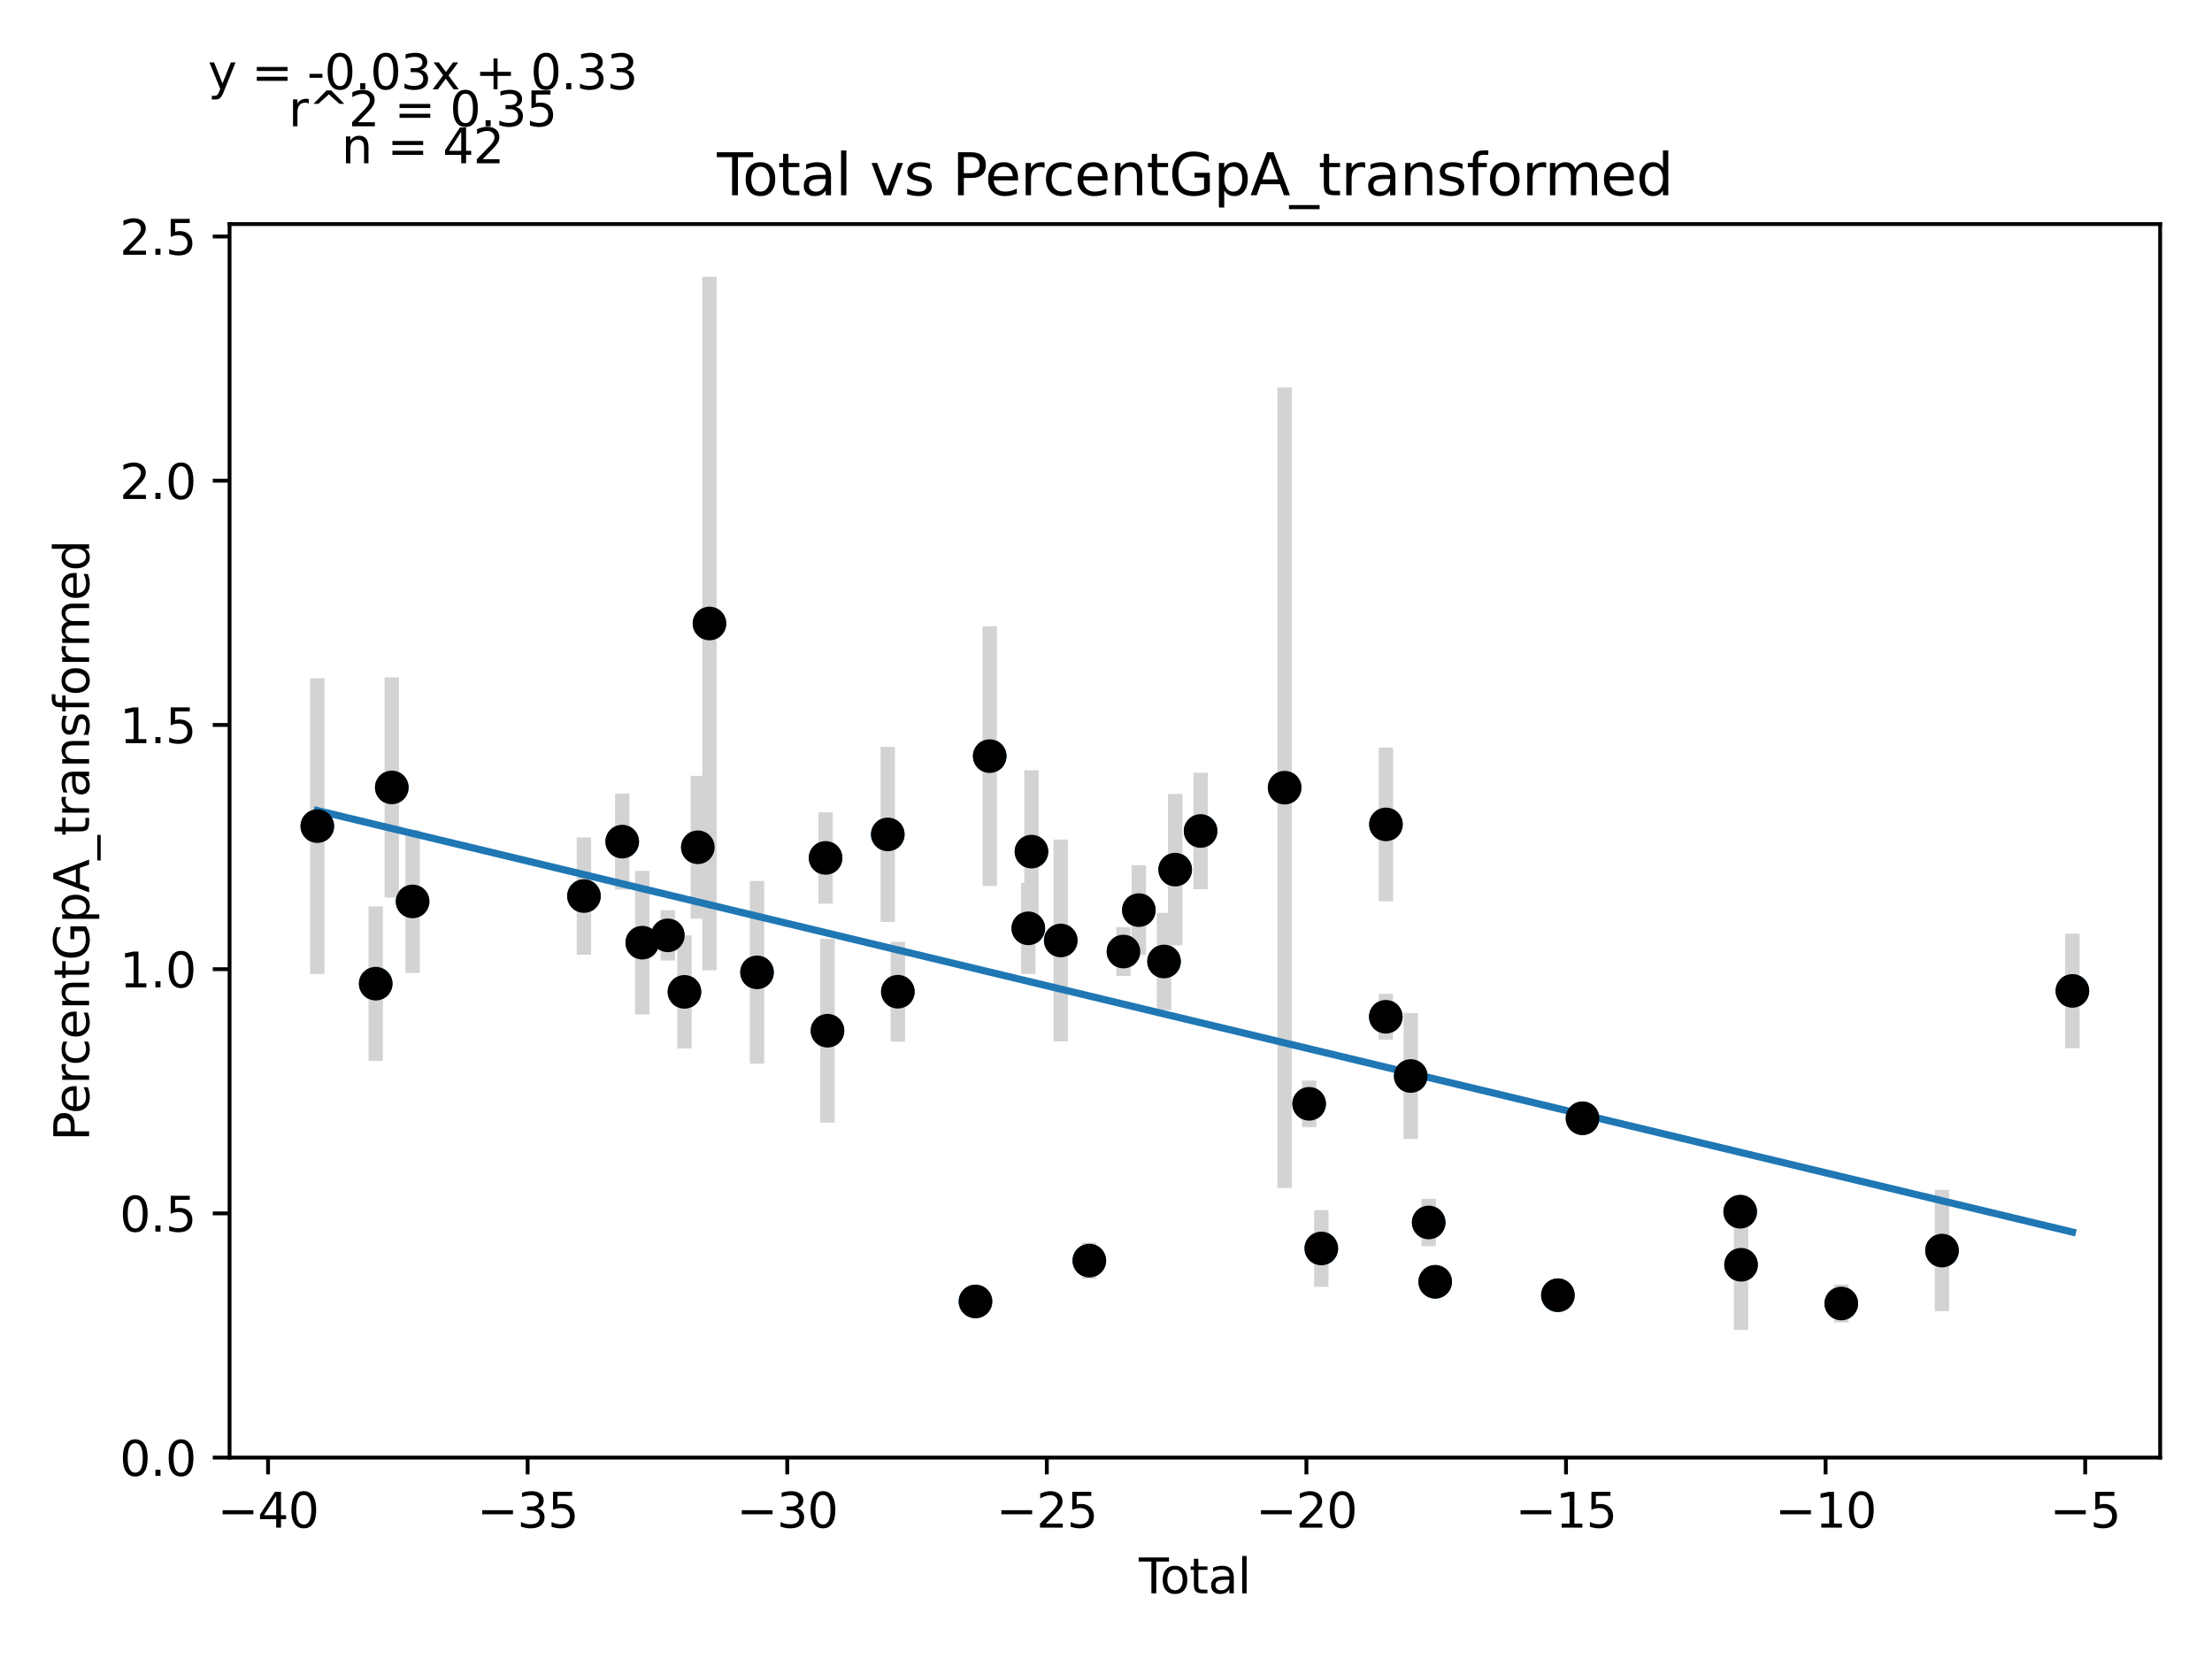 <?xml version="1.0" encoding="utf-8" standalone="no"?>
<!DOCTYPE svg PUBLIC "-//W3C//DTD SVG 1.1//EN"
  "http://www.w3.org/Graphics/SVG/1.1/DTD/svg11.dtd">
<svg xmlns:xlink="http://www.w3.org/1999/xlink" width="460.8pt" height="345.6pt" viewBox="0 0 460.8 345.6" xmlns="http://www.w3.org/2000/svg" version="1.1">
 <defs>
  <style type="text/css">*{stroke-linejoin: round; stroke-linecap: butt}</style>
 </defs>
 <g id="figure_1">
  <g id="patch_1">
   <path d="M 0 345.6 
L 460.8 345.6 
L 460.8 0 
L 0 0 
z
" style="fill: #ffffff"/>
  </g>
  <g id="axes_1">
   <g id="patch_2">
    <path d="M 47.821 303.64 
L 450 303.64 
L 450 46.676 
L 47.821 46.676 
z
" style="fill: #ffffff"/>
   </g>
   <g id="PathCollection_1">
    <defs>
     <path id="mce1e5691ed" d="M 0 3 
C 0.796 3 1.559 2.684 2.121 2.121 
C 2.684 1.559 3 0.796 3 0 
C 3 -0.796 2.684 -1.559 2.121 -2.121 
C 1.559 -2.684 0.796 -3 0 -3 
C -0.796 -3 -1.559 -2.684 -2.121 -2.121 
C -2.684 -1.559 -3 -0.796 -3 0 
C -3 0.796 -2.684 1.559 -2.121 2.121 
C -1.559 2.684 -0.796 3 0 3 
z
" style="stroke: #1f77b4"/>
    </defs>
    <g clip-path="url(#p517d445d2a)">
     <use xlink:href="#mce1e5691ed" x="66.102" y="172.097" style="fill: #1f77b4; stroke: #1f77b4"/>
     <use xlink:href="#mce1e5691ed" x="78.267" y="204.915" style="fill: #1f77b4; stroke: #1f77b4"/>
     <use xlink:href="#mce1e5691ed" x="81.615" y="164.036" style="fill: #1f77b4; stroke: #1f77b4"/>
     <use xlink:href="#mce1e5691ed" x="85.951" y="187.782" style="fill: #1f77b4; stroke: #1f77b4"/>
     <use xlink:href="#mce1e5691ed" x="121.646" y="186.662" style="fill: #1f77b4; stroke: #1f77b4"/>
     <use xlink:href="#mce1e5691ed" x="129.619" y="175.323" style="fill: #1f77b4; stroke: #1f77b4"/>
     <use xlink:href="#mce1e5691ed" x="133.796" y="196.373" style="fill: #1f77b4; stroke: #1f77b4"/>
     <use xlink:href="#mce1e5691ed" x="139.12" y="194.854" style="fill: #1f77b4; stroke: #1f77b4"/>
     <use xlink:href="#mce1e5691ed" x="142.584" y="206.623" style="fill: #1f77b4; stroke: #1f77b4"/>
     <use xlink:href="#mce1e5691ed" x="145.37" y="176.504" style="fill: #1f77b4; stroke: #1f77b4"/>
     <use xlink:href="#mce1e5691ed" x="147.794" y="129.888" style="fill: #1f77b4; stroke: #1f77b4"/>
     <use xlink:href="#mce1e5691ed" x="157.701" y="202.56" style="fill: #1f77b4; stroke: #1f77b4"/>
     <use xlink:href="#mce1e5691ed" x="171.987" y="178.722" style="fill: #1f77b4; stroke: #1f77b4"/>
     <use xlink:href="#mce1e5691ed" x="172.383" y="214.717" style="fill: #1f77b4; stroke: #1f77b4"/>
     <use xlink:href="#mce1e5691ed" x="184.941" y="173.821" style="fill: #1f77b4; stroke: #1f77b4"/>
     <use xlink:href="#mce1e5691ed" x="187.036" y="206.592" style="fill: #1f77b4; stroke: #1f77b4"/>
     <use xlink:href="#mce1e5691ed" x="203.21" y="271.117" style="fill: #1f77b4; stroke: #1f77b4"/>
     <use xlink:href="#mce1e5691ed" x="206.175" y="157.519" style="fill: #1f77b4; stroke: #1f77b4"/>
     <use xlink:href="#mce1e5691ed" x="214.215" y="193.387" style="fill: #1f77b4; stroke: #1f77b4"/>
     <use xlink:href="#mce1e5691ed" x="214.871" y="177.405" style="fill: #1f77b4; stroke: #1f77b4"/>
     <use xlink:href="#mce1e5691ed" x="220.972" y="195.916" style="fill: #1f77b4; stroke: #1f77b4"/>
     <use xlink:href="#mce1e5691ed" x="226.926" y="262.611" style="fill: #1f77b4; stroke: #1f77b4"/>
     <use xlink:href="#mce1e5691ed" x="234.037" y="198.224" style="fill: #1f77b4; stroke: #1f77b4"/>
     <use xlink:href="#mce1e5691ed" x="237.243" y="189.593" style="fill: #1f77b4; stroke: #1f77b4"/>
     <use xlink:href="#mce1e5691ed" x="242.489" y="200.292" style="fill: #1f77b4; stroke: #1f77b4"/>
     <use xlink:href="#mce1e5691ed" x="244.813" y="181.159" style="fill: #1f77b4; stroke: #1f77b4"/>
     <use xlink:href="#mce1e5691ed" x="250.106" y="173.109" style="fill: #1f77b4; stroke: #1f77b4"/>
     <use xlink:href="#mce1e5691ed" x="267.612" y="164.09" style="fill: #1f77b4; stroke: #1f77b4"/>
     <use xlink:href="#mce1e5691ed" x="272.718" y="229.945" style="fill: #1f77b4; stroke: #1f77b4"/>
     <use xlink:href="#mce1e5691ed" x="275.251" y="260.08" style="fill: #1f77b4; stroke: #1f77b4"/>
     <use xlink:href="#mce1e5691ed" x="288.688" y="211.812" style="fill: #1f77b4; stroke: #1f77b4"/>
     <use xlink:href="#mce1e5691ed" x="288.719" y="171.739" style="fill: #1f77b4; stroke: #1f77b4"/>
     <use xlink:href="#mce1e5691ed" x="293.881" y="224.154" style="fill: #1f77b4; stroke: #1f77b4"/>
     <use xlink:href="#mce1e5691ed" x="297.623" y="254.663" style="fill: #1f77b4; stroke: #1f77b4"/>
     <use xlink:href="#mce1e5691ed" x="298.979" y="267.025" style="fill: #1f77b4; stroke: #1f77b4"/>
     <use xlink:href="#mce1e5691ed" x="324.535" y="269.819" style="fill: #1f77b4; stroke: #1f77b4"/>
     <use xlink:href="#mce1e5691ed" x="329.665" y="232.956" style="fill: #1f77b4; stroke: #1f77b4"/>
     <use xlink:href="#mce1e5691ed" x="362.517" y="252.423" style="fill: #1f77b4; stroke: #1f77b4"/>
     <use xlink:href="#mce1e5691ed" x="362.693" y="263.474" style="fill: #1f77b4; stroke: #1f77b4"/>
     <use xlink:href="#mce1e5691ed" x="383.573" y="271.545" style="fill: #1f77b4; stroke: #1f77b4"/>
     <use xlink:href="#mce1e5691ed" x="404.555" y="260.517" style="fill: #1f77b4; stroke: #1f77b4"/>
     <use xlink:href="#mce1e5691ed" x="431.719" y="206.421" style="fill: #1f77b4; stroke: #1f77b4"/>
    </g>
   </g>
   <g id="matplotlib.axis_1">
    <g id="xtick_1">
     <g id="line2d_1">
      <defs>
       <path id="m1a68a48fb8" d="M 0 0 
L 0 3.5 
" style="stroke: #000000; stroke-width: 0.8"/>
      </defs>
      <g>
       <use xlink:href="#m1a68a48fb8" x="55.839" y="303.64" style="stroke: #000000; stroke-width: 0.8"/>
      </g>
     </g>
     <g id="text_1">
      <!-- −40 -->
      <g transform="translate(45.287 318.238)scale(0.1 -0.1)">
       <defs>
        <path id="DejaVuSans-2212" d="M 678 2272 
L 4684 2272 
L 4684 1741 
L 678 1741 
L 678 2272 
z
" transform="scale(0.016)"/>
        <path id="DejaVuSans-34" d="M 2419 4116 
L 825 1625 
L 2419 1625 
L 2419 4116 
z
M 2253 4666 
L 3047 4666 
L 3047 1625 
L 3713 1625 
L 3713 1100 
L 3047 1100 
L 3047 0 
L 2419 0 
L 2419 1100 
L 313 1100 
L 313 1709 
L 2253 4666 
z
" transform="scale(0.016)"/>
        <path id="DejaVuSans-30" d="M 2034 4250 
Q 1547 4250 1301 3770 
Q 1056 3291 1056 2328 
Q 1056 1369 1301 889 
Q 1547 409 2034 409 
Q 2525 409 2770 889 
Q 3016 1369 3016 2328 
Q 3016 3291 2770 3770 
Q 2525 4250 2034 4250 
z
M 2034 4750 
Q 2819 4750 3233 4129 
Q 3647 3509 3647 2328 
Q 3647 1150 3233 529 
Q 2819 -91 2034 -91 
Q 1250 -91 836 529 
Q 422 1150 422 2328 
Q 422 3509 836 4129 
Q 1250 4750 2034 4750 
z
" transform="scale(0.016)"/>
       </defs>
       <use xlink:href="#DejaVuSans-2212"/>
       <use xlink:href="#DejaVuSans-34" x="83.789"/>
       <use xlink:href="#DejaVuSans-30" x="147.412"/>
      </g>
     </g>
    </g>
    <g id="xtick_2">
     <g id="line2d_2">
      <g>
       <use xlink:href="#m1a68a48fb8" x="109.917" y="303.64" style="stroke: #000000; stroke-width: 0.8"/>
      </g>
     </g>
     <g id="text_2">
      <!-- −35 -->
      <g transform="translate(99.365 318.238)scale(0.1 -0.1)">
       <defs>
        <path id="DejaVuSans-33" d="M 2597 2516 
Q 3050 2419 3304 2112 
Q 3559 1806 3559 1356 
Q 3559 666 3084 287 
Q 2609 -91 1734 -91 
Q 1441 -91 1130 -33 
Q 819 25 488 141 
L 488 750 
Q 750 597 1062 519 
Q 1375 441 1716 441 
Q 2309 441 2620 675 
Q 2931 909 2931 1356 
Q 2931 1769 2642 2001 
Q 2353 2234 1838 2234 
L 1294 2234 
L 1294 2753 
L 1863 2753 
Q 2328 2753 2575 2939 
Q 2822 3125 2822 3475 
Q 2822 3834 2567 4026 
Q 2313 4219 1838 4219 
Q 1578 4219 1281 4162 
Q 984 4106 628 3988 
L 628 4550 
Q 988 4650 1302 4700 
Q 1616 4750 1894 4750 
Q 2613 4750 3031 4423 
Q 3450 4097 3450 3541 
Q 3450 3153 3228 2886 
Q 3006 2619 2597 2516 
z
" transform="scale(0.016)"/>
        <path id="DejaVuSans-35" d="M 691 4666 
L 3169 4666 
L 3169 4134 
L 1269 4134 
L 1269 2991 
Q 1406 3038 1543 3061 
Q 1681 3084 1819 3084 
Q 2600 3084 3056 2656 
Q 3513 2228 3513 1497 
Q 3513 744 3044 326 
Q 2575 -91 1722 -91 
Q 1428 -91 1123 -41 
Q 819 9 494 109 
L 494 744 
Q 775 591 1075 516 
Q 1375 441 1709 441 
Q 2250 441 2565 725 
Q 2881 1009 2881 1497 
Q 2881 1984 2565 2268 
Q 2250 2553 1709 2553 
Q 1456 2553 1204 2497 
Q 953 2441 691 2322 
L 691 4666 
z
" transform="scale(0.016)"/>
       </defs>
       <use xlink:href="#DejaVuSans-2212"/>
       <use xlink:href="#DejaVuSans-33" x="83.789"/>
       <use xlink:href="#DejaVuSans-35" x="147.412"/>
      </g>
     </g>
    </g>
    <g id="xtick_3">
     <g id="line2d_3">
      <g>
       <use xlink:href="#m1a68a48fb8" x="163.995" y="303.64" style="stroke: #000000; stroke-width: 0.8"/>
      </g>
     </g>
     <g id="text_3">
      <!-- −30 -->
      <g transform="translate(153.442 318.238)scale(0.1 -0.1)">
       <use xlink:href="#DejaVuSans-2212"/>
       <use xlink:href="#DejaVuSans-33" x="83.789"/>
       <use xlink:href="#DejaVuSans-30" x="147.412"/>
      </g>
     </g>
    </g>
    <g id="xtick_4">
     <g id="line2d_4">
      <g>
       <use xlink:href="#m1a68a48fb8" x="218.073" y="303.64" style="stroke: #000000; stroke-width: 0.8"/>
      </g>
     </g>
     <g id="text_4">
      <!-- −25 -->
      <g transform="translate(207.52 318.238)scale(0.1 -0.1)">
       <defs>
        <path id="DejaVuSans-32" d="M 1228 531 
L 3431 531 
L 3431 0 
L 469 0 
L 469 531 
Q 828 903 1448 1529 
Q 2069 2156 2228 2338 
Q 2531 2678 2651 2914 
Q 2772 3150 2772 3378 
Q 2772 3750 2511 3984 
Q 2250 4219 1831 4219 
Q 1534 4219 1204 4116 
Q 875 4013 500 3803 
L 500 4441 
Q 881 4594 1212 4672 
Q 1544 4750 1819 4750 
Q 2544 4750 2975 4387 
Q 3406 4025 3406 3419 
Q 3406 3131 3298 2873 
Q 3191 2616 2906 2266 
Q 2828 2175 2409 1742 
Q 1991 1309 1228 531 
z
" transform="scale(0.016)"/>
       </defs>
       <use xlink:href="#DejaVuSans-2212"/>
       <use xlink:href="#DejaVuSans-32" x="83.789"/>
       <use xlink:href="#DejaVuSans-35" x="147.412"/>
      </g>
     </g>
    </g>
    <g id="xtick_5">
     <g id="line2d_5">
      <g>
       <use xlink:href="#m1a68a48fb8" x="272.15" y="303.64" style="stroke: #000000; stroke-width: 0.8"/>
      </g>
     </g>
     <g id="text_5">
      <!-- −20 -->
      <g transform="translate(261.598 318.238)scale(0.1 -0.1)">
       <use xlink:href="#DejaVuSans-2212"/>
       <use xlink:href="#DejaVuSans-32" x="83.789"/>
       <use xlink:href="#DejaVuSans-30" x="147.412"/>
      </g>
     </g>
    </g>
    <g id="xtick_6">
     <g id="line2d_6">
      <g>
       <use xlink:href="#m1a68a48fb8" x="326.228" y="303.64" style="stroke: #000000; stroke-width: 0.8"/>
      </g>
     </g>
     <g id="text_6">
      <!-- −15 -->
      <g transform="translate(315.676 318.238)scale(0.1 -0.1)">
       <defs>
        <path id="DejaVuSans-31" d="M 794 531 
L 1825 531 
L 1825 4091 
L 703 3866 
L 703 4441 
L 1819 4666 
L 2450 4666 
L 2450 531 
L 3481 531 
L 3481 0 
L 794 0 
L 794 531 
z
" transform="scale(0.016)"/>
       </defs>
       <use xlink:href="#DejaVuSans-2212"/>
       <use xlink:href="#DejaVuSans-31" x="83.789"/>
       <use xlink:href="#DejaVuSans-35" x="147.412"/>
      </g>
     </g>
    </g>
    <g id="xtick_7">
     <g id="line2d_7">
      <g>
       <use xlink:href="#m1a68a48fb8" x="380.306" y="303.64" style="stroke: #000000; stroke-width: 0.8"/>
      </g>
     </g>
     <g id="text_7">
      <!-- −10 -->
      <g transform="translate(369.753 318.238)scale(0.1 -0.1)">
       <use xlink:href="#DejaVuSans-2212"/>
       <use xlink:href="#DejaVuSans-31" x="83.789"/>
       <use xlink:href="#DejaVuSans-30" x="147.412"/>
      </g>
     </g>
    </g>
    <g id="xtick_8">
     <g id="line2d_8">
      <g>
       <use xlink:href="#m1a68a48fb8" x="434.384" y="303.64" style="stroke: #000000; stroke-width: 0.8"/>
      </g>
     </g>
     <g id="text_8">
      <!-- −5 -->
      <g transform="translate(427.012 318.238)scale(0.1 -0.1)">
       <use xlink:href="#DejaVuSans-2212"/>
       <use xlink:href="#DejaVuSans-35" x="83.789"/>
      </g>
     </g>
    </g>
    <g id="text_9">
     <!-- Total -->
     <g transform="translate(237.234 331.917)scale(0.1 -0.1)">
      <defs>
       <path id="DejaVuSans-54" d="M -19 4666 
L 3928 4666 
L 3928 4134 
L 2272 4134 
L 2272 0 
L 1638 0 
L 1638 4134 
L -19 4134 
L -19 4666 
z
" transform="scale(0.016)"/>
       <path id="DejaVuSans-6f" d="M 1959 3097 
Q 1497 3097 1228 2736 
Q 959 2375 959 1747 
Q 959 1119 1226 758 
Q 1494 397 1959 397 
Q 2419 397 2687 759 
Q 2956 1122 2956 1747 
Q 2956 2369 2687 2733 
Q 2419 3097 1959 3097 
z
M 1959 3584 
Q 2709 3584 3137 3096 
Q 3566 2609 3566 1747 
Q 3566 888 3137 398 
Q 2709 -91 1959 -91 
Q 1206 -91 779 398 
Q 353 888 353 1747 
Q 353 2609 779 3096 
Q 1206 3584 1959 3584 
z
" transform="scale(0.016)"/>
       <path id="DejaVuSans-74" d="M 1172 4494 
L 1172 3500 
L 2356 3500 
L 2356 3053 
L 1172 3053 
L 1172 1153 
Q 1172 725 1289 603 
Q 1406 481 1766 481 
L 2356 481 
L 2356 0 
L 1766 0 
Q 1100 0 847 248 
Q 594 497 594 1153 
L 594 3053 
L 172 3053 
L 172 3500 
L 594 3500 
L 594 4494 
L 1172 4494 
z
" transform="scale(0.016)"/>
       <path id="DejaVuSans-61" d="M 2194 1759 
Q 1497 1759 1228 1600 
Q 959 1441 959 1056 
Q 959 750 1161 570 
Q 1363 391 1709 391 
Q 2188 391 2477 730 
Q 2766 1069 2766 1631 
L 2766 1759 
L 2194 1759 
z
M 3341 1997 
L 3341 0 
L 2766 0 
L 2766 531 
Q 2569 213 2275 61 
Q 1981 -91 1556 -91 
Q 1019 -91 701 211 
Q 384 513 384 1019 
Q 384 1609 779 1909 
Q 1175 2209 1959 2209 
L 2766 2209 
L 2766 2266 
Q 2766 2663 2505 2880 
Q 2244 3097 1772 3097 
Q 1472 3097 1187 3025 
Q 903 2953 641 2809 
L 641 3341 
Q 956 3463 1253 3523 
Q 1550 3584 1831 3584 
Q 2591 3584 2966 3190 
Q 3341 2797 3341 1997 
z
" transform="scale(0.016)"/>
       <path id="DejaVuSans-6c" d="M 603 4863 
L 1178 4863 
L 1178 0 
L 603 0 
L 603 4863 
z
" transform="scale(0.016)"/>
      </defs>
      <use xlink:href="#DejaVuSans-54"/>
      <use xlink:href="#DejaVuSans-6f" x="44.084"/>
      <use xlink:href="#DejaVuSans-74" x="105.266"/>
      <use xlink:href="#DejaVuSans-61" x="144.475"/>
      <use xlink:href="#DejaVuSans-6c" x="205.754"/>
     </g>
    </g>
   </g>
   <g id="matplotlib.axis_2">
    <g id="ytick_1">
     <g id="line2d_9">
      <defs>
       <path id="m5e177c50d5" d="M 0 0 
L -3.5 0 
" style="stroke: #000000; stroke-width: 0.8"/>
      </defs>
      <g>
       <use xlink:href="#m5e177c50d5" x="47.821" y="303.64" style="stroke: #000000; stroke-width: 0.8"/>
      </g>
     </g>
     <g id="text_10">
      <!-- 0.0 -->
      <g transform="translate(24.918 307.439)scale(0.1 -0.1)">
       <defs>
        <path id="DejaVuSans-2e" d="M 684 794 
L 1344 794 
L 1344 0 
L 684 0 
L 684 794 
z
" transform="scale(0.016)"/>
       </defs>
       <use xlink:href="#DejaVuSans-30"/>
       <use xlink:href="#DejaVuSans-2e" x="63.623"/>
       <use xlink:href="#DejaVuSans-30" x="95.41"/>
      </g>
     </g>
    </g>
    <g id="ytick_2">
     <g id="line2d_10">
      <g>
       <use xlink:href="#m5e177c50d5" x="47.821" y="252.766" style="stroke: #000000; stroke-width: 0.8"/>
      </g>
     </g>
     <g id="text_11">
      <!-- 0.5 -->
      <g transform="translate(24.918 256.566)scale(0.1 -0.1)">
       <use xlink:href="#DejaVuSans-30"/>
       <use xlink:href="#DejaVuSans-2e" x="63.623"/>
       <use xlink:href="#DejaVuSans-35" x="95.41"/>
      </g>
     </g>
    </g>
    <g id="ytick_3">
     <g id="line2d_11">
      <g>
       <use xlink:href="#m5e177c50d5" x="47.821" y="201.893" style="stroke: #000000; stroke-width: 0.8"/>
      </g>
     </g>
     <g id="text_12">
      <!-- 1.0 -->
      <g transform="translate(24.918 205.692)scale(0.1 -0.1)">
       <use xlink:href="#DejaVuSans-31"/>
       <use xlink:href="#DejaVuSans-2e" x="63.623"/>
       <use xlink:href="#DejaVuSans-30" x="95.41"/>
      </g>
     </g>
    </g>
    <g id="ytick_4">
     <g id="line2d_12">
      <g>
       <use xlink:href="#m5e177c50d5" x="47.821" y="151.019" style="stroke: #000000; stroke-width: 0.8"/>
      </g>
     </g>
     <g id="text_13">
      <!-- 1.5 -->
      <g transform="translate(24.918 154.818)scale(0.1 -0.1)">
       <use xlink:href="#DejaVuSans-31"/>
       <use xlink:href="#DejaVuSans-2e" x="63.623"/>
       <use xlink:href="#DejaVuSans-35" x="95.41"/>
      </g>
     </g>
    </g>
    <g id="ytick_5">
     <g id="line2d_13">
      <g>
       <use xlink:href="#m5e177c50d5" x="47.821" y="100.145" style="stroke: #000000; stroke-width: 0.8"/>
      </g>
     </g>
     <g id="text_14">
      <!-- 2.0 -->
      <g transform="translate(24.918 103.944)scale(0.1 -0.1)">
       <use xlink:href="#DejaVuSans-32"/>
       <use xlink:href="#DejaVuSans-2e" x="63.623"/>
       <use xlink:href="#DejaVuSans-30" x="95.41"/>
      </g>
     </g>
    </g>
    <g id="ytick_6">
     <g id="line2d_14">
      <g>
       <use xlink:href="#m5e177c50d5" x="47.821" y="49.272" style="stroke: #000000; stroke-width: 0.8"/>
      </g>
     </g>
     <g id="text_15">
      <!-- 2.5 -->
      <g transform="translate(24.918 53.071)scale(0.1 -0.1)">
       <use xlink:href="#DejaVuSans-32"/>
       <use xlink:href="#DejaVuSans-2e" x="63.623"/>
       <use xlink:href="#DejaVuSans-35" x="95.41"/>
      </g>
     </g>
    </g>
    <g id="text_16">
     <!-- PercentGpA_transformed -->
     <g transform="translate(18.56 237.696)rotate(-90)scale(0.1 -0.1)">
      <defs>
       <path id="DejaVuSans-50" d="M 1259 4147 
L 1259 2394 
L 2053 2394 
Q 2494 2394 2734 2622 
Q 2975 2850 2975 3272 
Q 2975 3691 2734 3919 
Q 2494 4147 2053 4147 
L 1259 4147 
z
M 628 4666 
L 2053 4666 
Q 2838 4666 3239 4311 
Q 3641 3956 3641 3272 
Q 3641 2581 3239 2228 
Q 2838 1875 2053 1875 
L 1259 1875 
L 1259 0 
L 628 0 
L 628 4666 
z
" transform="scale(0.016)"/>
       <path id="DejaVuSans-65" d="M 3597 1894 
L 3597 1613 
L 953 1613 
Q 991 1019 1311 708 
Q 1631 397 2203 397 
Q 2534 397 2845 478 
Q 3156 559 3463 722 
L 3463 178 
Q 3153 47 2828 -22 
Q 2503 -91 2169 -91 
Q 1331 -91 842 396 
Q 353 884 353 1716 
Q 353 2575 817 3079 
Q 1281 3584 2069 3584 
Q 2775 3584 3186 3129 
Q 3597 2675 3597 1894 
z
M 3022 2063 
Q 3016 2534 2758 2815 
Q 2500 3097 2075 3097 
Q 1594 3097 1305 2825 
Q 1016 2553 972 2059 
L 3022 2063 
z
" transform="scale(0.016)"/>
       <path id="DejaVuSans-72" d="M 2631 2963 
Q 2534 3019 2420 3045 
Q 2306 3072 2169 3072 
Q 1681 3072 1420 2755 
Q 1159 2438 1159 1844 
L 1159 0 
L 581 0 
L 581 3500 
L 1159 3500 
L 1159 2956 
Q 1341 3275 1631 3429 
Q 1922 3584 2338 3584 
Q 2397 3584 2469 3576 
Q 2541 3569 2628 3553 
L 2631 2963 
z
" transform="scale(0.016)"/>
       <path id="DejaVuSans-63" d="M 3122 3366 
L 3122 2828 
Q 2878 2963 2633 3030 
Q 2388 3097 2138 3097 
Q 1578 3097 1268 2742 
Q 959 2388 959 1747 
Q 959 1106 1268 751 
Q 1578 397 2138 397 
Q 2388 397 2633 464 
Q 2878 531 3122 666 
L 3122 134 
Q 2881 22 2623 -34 
Q 2366 -91 2075 -91 
Q 1284 -91 818 406 
Q 353 903 353 1747 
Q 353 2603 823 3093 
Q 1294 3584 2113 3584 
Q 2378 3584 2631 3529 
Q 2884 3475 3122 3366 
z
" transform="scale(0.016)"/>
       <path id="DejaVuSans-6e" d="M 3513 2113 
L 3513 0 
L 2938 0 
L 2938 2094 
Q 2938 2591 2744 2837 
Q 2550 3084 2163 3084 
Q 1697 3084 1428 2787 
Q 1159 2491 1159 1978 
L 1159 0 
L 581 0 
L 581 3500 
L 1159 3500 
L 1159 2956 
Q 1366 3272 1645 3428 
Q 1925 3584 2291 3584 
Q 2894 3584 3203 3211 
Q 3513 2838 3513 2113 
z
" transform="scale(0.016)"/>
       <path id="DejaVuSans-47" d="M 3809 666 
L 3809 1919 
L 2778 1919 
L 2778 2438 
L 4434 2438 
L 4434 434 
Q 4069 175 3628 42 
Q 3188 -91 2688 -91 
Q 1594 -91 976 548 
Q 359 1188 359 2328 
Q 359 3472 976 4111 
Q 1594 4750 2688 4750 
Q 3144 4750 3555 4637 
Q 3966 4525 4313 4306 
L 4313 3634 
Q 3963 3931 3569 4081 
Q 3175 4231 2741 4231 
Q 1884 4231 1454 3753 
Q 1025 3275 1025 2328 
Q 1025 1384 1454 906 
Q 1884 428 2741 428 
Q 3075 428 3337 486 
Q 3600 544 3809 666 
z
" transform="scale(0.016)"/>
       <path id="DejaVuSans-70" d="M 1159 525 
L 1159 -1331 
L 581 -1331 
L 581 3500 
L 1159 3500 
L 1159 2969 
Q 1341 3281 1617 3432 
Q 1894 3584 2278 3584 
Q 2916 3584 3314 3078 
Q 3713 2572 3713 1747 
Q 3713 922 3314 415 
Q 2916 -91 2278 -91 
Q 1894 -91 1617 61 
Q 1341 213 1159 525 
z
M 3116 1747 
Q 3116 2381 2855 2742 
Q 2594 3103 2138 3103 
Q 1681 3103 1420 2742 
Q 1159 2381 1159 1747 
Q 1159 1113 1420 752 
Q 1681 391 2138 391 
Q 2594 391 2855 752 
Q 3116 1113 3116 1747 
z
" transform="scale(0.016)"/>
       <path id="DejaVuSans-41" d="M 2188 4044 
L 1331 1722 
L 3047 1722 
L 2188 4044 
z
M 1831 4666 
L 2547 4666 
L 4325 0 
L 3669 0 
L 3244 1197 
L 1141 1197 
L 716 0 
L 50 0 
L 1831 4666 
z
" transform="scale(0.016)"/>
       <path id="DejaVuSans-5f" d="M 3263 -1063 
L 3263 -1509 
L -63 -1509 
L -63 -1063 
L 3263 -1063 
z
" transform="scale(0.016)"/>
       <path id="DejaVuSans-73" d="M 2834 3397 
L 2834 2853 
Q 2591 2978 2328 3040 
Q 2066 3103 1784 3103 
Q 1356 3103 1142 2972 
Q 928 2841 928 2578 
Q 928 2378 1081 2264 
Q 1234 2150 1697 2047 
L 1894 2003 
Q 2506 1872 2764 1633 
Q 3022 1394 3022 966 
Q 3022 478 2636 193 
Q 2250 -91 1575 -91 
Q 1294 -91 989 -36 
Q 684 19 347 128 
L 347 722 
Q 666 556 975 473 
Q 1284 391 1588 391 
Q 1994 391 2212 530 
Q 2431 669 2431 922 
Q 2431 1156 2273 1281 
Q 2116 1406 1581 1522 
L 1381 1569 
Q 847 1681 609 1914 
Q 372 2147 372 2553 
Q 372 3047 722 3315 
Q 1072 3584 1716 3584 
Q 2034 3584 2315 3537 
Q 2597 3491 2834 3397 
z
" transform="scale(0.016)"/>
       <path id="DejaVuSans-66" d="M 2375 4863 
L 2375 4384 
L 1825 4384 
Q 1516 4384 1395 4259 
Q 1275 4134 1275 3809 
L 1275 3500 
L 2222 3500 
L 2222 3053 
L 1275 3053 
L 1275 0 
L 697 0 
L 697 3053 
L 147 3053 
L 147 3500 
L 697 3500 
L 697 3744 
Q 697 4328 969 4595 
Q 1241 4863 1831 4863 
L 2375 4863 
z
" transform="scale(0.016)"/>
       <path id="DejaVuSans-6d" d="M 3328 2828 
Q 3544 3216 3844 3400 
Q 4144 3584 4550 3584 
Q 5097 3584 5394 3201 
Q 5691 2819 5691 2113 
L 5691 0 
L 5113 0 
L 5113 2094 
Q 5113 2597 4934 2840 
Q 4756 3084 4391 3084 
Q 3944 3084 3684 2787 
Q 3425 2491 3425 1978 
L 3425 0 
L 2847 0 
L 2847 2094 
Q 2847 2600 2669 2842 
Q 2491 3084 2119 3084 
Q 1678 3084 1418 2786 
Q 1159 2488 1159 1978 
L 1159 0 
L 581 0 
L 581 3500 
L 1159 3500 
L 1159 2956 
Q 1356 3278 1631 3431 
Q 1906 3584 2284 3584 
Q 2666 3584 2933 3390 
Q 3200 3197 3328 2828 
z
" transform="scale(0.016)"/>
       <path id="DejaVuSans-64" d="M 2906 2969 
L 2906 4863 
L 3481 4863 
L 3481 0 
L 2906 0 
L 2906 525 
Q 2725 213 2448 61 
Q 2172 -91 1784 -91 
Q 1150 -91 751 415 
Q 353 922 353 1747 
Q 353 2572 751 3078 
Q 1150 3584 1784 3584 
Q 2172 3584 2448 3432 
Q 2725 3281 2906 2969 
z
M 947 1747 
Q 947 1113 1208 752 
Q 1469 391 1925 391 
Q 2381 391 2643 752 
Q 2906 1113 2906 1747 
Q 2906 2381 2643 2742 
Q 2381 3103 1925 3103 
Q 1469 3103 1208 2742 
Q 947 2381 947 1747 
z
" transform="scale(0.016)"/>
      </defs>
      <use xlink:href="#DejaVuSans-50"/>
      <use xlink:href="#DejaVuSans-65" x="56.678"/>
      <use xlink:href="#DejaVuSans-72" x="118.201"/>
      <use xlink:href="#DejaVuSans-63" x="157.064"/>
      <use xlink:href="#DejaVuSans-65" x="212.045"/>
      <use xlink:href="#DejaVuSans-6e" x="273.568"/>
      <use xlink:href="#DejaVuSans-74" x="336.947"/>
      <use xlink:href="#DejaVuSans-47" x="376.156"/>
      <use xlink:href="#DejaVuSans-70" x="453.646"/>
      <use xlink:href="#DejaVuSans-41" x="517.123"/>
      <use xlink:href="#DejaVuSans-5f" x="585.531"/>
      <use xlink:href="#DejaVuSans-74" x="635.531"/>
      <use xlink:href="#DejaVuSans-72" x="674.74"/>
      <use xlink:href="#DejaVuSans-61" x="715.854"/>
      <use xlink:href="#DejaVuSans-6e" x="777.133"/>
      <use xlink:href="#DejaVuSans-73" x="840.512"/>
      <use xlink:href="#DejaVuSans-66" x="892.611"/>
      <use xlink:href="#DejaVuSans-6f" x="927.816"/>
      <use xlink:href="#DejaVuSans-72" x="988.998"/>
      <use xlink:href="#DejaVuSans-6d" x="1028.361"/>
      <use xlink:href="#DejaVuSans-65" x="1125.773"/>
      <use xlink:href="#DejaVuSans-64" x="1187.297"/>
     </g>
    </g>
   </g>
   <g id="LineCollection_1">
    <path d="M 66.102 202.895 
L 66.102 141.3 
" clip-path="url(#p517d445d2a)" style="fill: none; stroke: #d3d3d3; stroke-width: 3"/>
    <path d="M 78.267 221.007 
L 78.267 188.823 
" clip-path="url(#p517d445d2a)" style="fill: none; stroke: #d3d3d3; stroke-width: 3"/>
    <path d="M 81.615 186.967 
L 81.615 141.105 
" clip-path="url(#p517d445d2a)" style="fill: none; stroke: #d3d3d3; stroke-width: 3"/>
    <path d="M 85.951 202.676 
L 85.951 172.888 
" clip-path="url(#p517d445d2a)" style="fill: none; stroke: #d3d3d3; stroke-width: 3"/>
    <path d="M 121.646 198.884 
L 121.646 174.441 
" clip-path="url(#p517d445d2a)" style="fill: none; stroke: #d3d3d3; stroke-width: 3"/>
    <path d="M 129.619 185.318 
L 129.619 165.328 
" clip-path="url(#p517d445d2a)" style="fill: none; stroke: #d3d3d3; stroke-width: 3"/>
    <path d="M 133.796 211.329 
L 133.796 181.417 
" clip-path="url(#p517d445d2a)" style="fill: none; stroke: #d3d3d3; stroke-width: 3"/>
    <path d="M 139.12 200.096 
L 139.12 189.611 
" clip-path="url(#p517d445d2a)" style="fill: none; stroke: #d3d3d3; stroke-width: 3"/>
    <path d="M 142.584 218.409 
L 142.584 194.838 
" clip-path="url(#p517d445d2a)" style="fill: none; stroke: #d3d3d3; stroke-width: 3"/>
    <path d="M 145.37 191.385 
L 145.37 161.623 
" clip-path="url(#p517d445d2a)" style="fill: none; stroke: #d3d3d3; stroke-width: 3"/>
    <path d="M 147.794 202.131 
L 147.794 57.645 
" clip-path="url(#p517d445d2a)" style="fill: none; stroke: #d3d3d3; stroke-width: 3"/>
    <path d="M 157.701 221.595 
L 157.701 183.526 
" clip-path="url(#p517d445d2a)" style="fill: none; stroke: #d3d3d3; stroke-width: 3"/>
    <path d="M 171.987 188.251 
L 171.987 169.192 
" clip-path="url(#p517d445d2a)" style="fill: none; stroke: #d3d3d3; stroke-width: 3"/>
    <path d="M 172.383 233.862 
L 172.383 195.573 
" clip-path="url(#p517d445d2a)" style="fill: none; stroke: #d3d3d3; stroke-width: 3"/>
    <path d="M 184.941 192.047 
L 184.941 155.595 
" clip-path="url(#p517d445d2a)" style="fill: none; stroke: #d3d3d3; stroke-width: 3"/>
    <path d="M 187.036 216.99 
L 187.036 196.195 
" clip-path="url(#p517d445d2a)" style="fill: none; stroke: #d3d3d3; stroke-width: 3"/>
    <path d="M 203.21 273.639 
L 203.21 268.595 
" clip-path="url(#p517d445d2a)" style="fill: none; stroke: #d3d3d3; stroke-width: 3"/>
    <path d="M 206.175 184.576 
L 206.175 130.463 
" clip-path="url(#p517d445d2a)" style="fill: none; stroke: #d3d3d3; stroke-width: 3"/>
    <path d="M 214.215 202.885 
L 214.215 183.889 
" clip-path="url(#p517d445d2a)" style="fill: none; stroke: #d3d3d3; stroke-width: 3"/>
    <path d="M 214.871 194.35 
L 214.871 160.461 
" clip-path="url(#p517d445d2a)" style="fill: none; stroke: #d3d3d3; stroke-width: 3"/>
    <path d="M 220.972 216.932 
L 220.972 174.9 
" clip-path="url(#p517d445d2a)" style="fill: none; stroke: #d3d3d3; stroke-width: 3"/>
    <path d="M 226.926 266.363 
L 226.926 258.86 
" clip-path="url(#p517d445d2a)" style="fill: none; stroke: #d3d3d3; stroke-width: 3"/>
    <path d="M 234.037 203.32 
L 234.037 193.128 
" clip-path="url(#p517d445d2a)" style="fill: none; stroke: #d3d3d3; stroke-width: 3"/>
    <path d="M 237.243 198.929 
L 237.243 180.257 
" clip-path="url(#p517d445d2a)" style="fill: none; stroke: #d3d3d3; stroke-width: 3"/>
    <path d="M 242.489 210.429 
L 242.489 190.154 
" clip-path="url(#p517d445d2a)" style="fill: none; stroke: #d3d3d3; stroke-width: 3"/>
    <path d="M 244.813 196.937 
L 244.813 165.381 
" clip-path="url(#p517d445d2a)" style="fill: none; stroke: #d3d3d3; stroke-width: 3"/>
    <path d="M 250.106 185.247 
L 250.106 160.97 
" clip-path="url(#p517d445d2a)" style="fill: none; stroke: #d3d3d3; stroke-width: 3"/>
    <path d="M 267.612 247.486 
L 267.612 80.693 
" clip-path="url(#p517d445d2a)" style="fill: none; stroke: #d3d3d3; stroke-width: 3"/>
    <path d="M 272.718 234.785 
L 272.718 225.105 
" clip-path="url(#p517d445d2a)" style="fill: none; stroke: #d3d3d3; stroke-width: 3"/>
    <path d="M 275.251 268.072 
L 275.251 252.088 
" clip-path="url(#p517d445d2a)" style="fill: none; stroke: #d3d3d3; stroke-width: 3"/>
    <path d="M 288.688 216.599 
L 288.688 207.025 
" clip-path="url(#p517d445d2a)" style="fill: none; stroke: #d3d3d3; stroke-width: 3"/>
    <path d="M 288.719 187.746 
L 288.719 155.733 
" clip-path="url(#p517d445d2a)" style="fill: none; stroke: #d3d3d3; stroke-width: 3"/>
    <path d="M 293.881 237.272 
L 293.881 211.035 
" clip-path="url(#p517d445d2a)" style="fill: none; stroke: #d3d3d3; stroke-width: 3"/>
    <path d="M 297.623 259.614 
L 297.623 249.712 
" clip-path="url(#p517d445d2a)" style="fill: none; stroke: #d3d3d3; stroke-width: 3"/>
    <path d="M 298.979 270.398 
L 298.979 263.652 
" clip-path="url(#p517d445d2a)" style="fill: none; stroke: #d3d3d3; stroke-width: 3"/>
    <path d="M 324.535 270.408 
L 324.535 269.231 
" clip-path="url(#p517d445d2a)" style="fill: none; stroke: #d3d3d3; stroke-width: 3"/>
    <path d="M 329.665 233.923 
L 329.665 231.988 
" clip-path="url(#p517d445d2a)" style="fill: none; stroke: #d3d3d3; stroke-width: 3"/>
    <path d="M 362.517 255.89 
L 362.517 248.956 
" clip-path="url(#p517d445d2a)" style="fill: none; stroke: #d3d3d3; stroke-width: 3"/>
    <path d="M 362.693 277.04 
L 362.693 249.908 
" clip-path="url(#p517d445d2a)" style="fill: none; stroke: #d3d3d3; stroke-width: 3"/>
    <path d="M 383.573 275.489 
L 383.573 267.601 
" clip-path="url(#p517d445d2a)" style="fill: none; stroke: #d3d3d3; stroke-width: 3"/>
    <path d="M 404.555 273.151 
L 404.555 247.884 
" clip-path="url(#p517d445d2a)" style="fill: none; stroke: #d3d3d3; stroke-width: 3"/>
    <path d="M 431.719 218.352 
L 431.719 194.489 
" clip-path="url(#p517d445d2a)" style="fill: none; stroke: #d3d3d3; stroke-width: 3"/>
   </g>
   <g id="line2d_15">
    <path d="M 66.102 168.856 
L 78.267 171.778 
L 81.615 172.582 
L 85.951 173.623 
L 121.646 182.196 
L 129.619 184.111 
L 133.796 185.114 
L 139.12 186.393 
L 142.584 187.225 
L 145.37 187.894 
L 147.794 188.476 
L 157.701 190.855 
L 171.987 194.286 
L 172.383 194.381 
L 184.941 197.397 
L 187.036 197.901 
L 203.21 201.785 
L 206.175 202.497 
L 214.215 204.428 
L 214.871 204.586 
L 220.972 206.051 
L 226.926 207.481 
L 234.037 209.189 
L 237.243 209.959 
L 242.489 211.218 
L 244.813 211.777 
L 250.106 213.048 
L 267.612 217.252 
L 272.718 218.479 
L 275.251 219.087 
L 288.688 222.314 
L 288.719 222.321 
L 293.881 223.561 
L 297.623 224.46 
L 298.979 224.786 
L 324.535 230.923 
L 329.665 232.155 
L 362.517 240.045 
L 362.693 240.088 
L 383.573 245.102 
L 404.555 250.142 
L 431.719 256.666 
" clip-path="url(#p517d445d2a)" style="fill: none; stroke: #1f77b4; stroke-width: 1.5; stroke-linecap: square"/>
   </g>
   <g id="line2d_16">
    <defs>
     <path id="m3a27875ab1" d="M 0 3 
C 0.796 3 1.559 2.684 2.121 2.121 
C 2.684 1.559 3 0.796 3 0 
C 3 -0.796 2.684 -1.559 2.121 -2.121 
C 1.559 -2.684 0.796 -3 0 -3 
C -0.796 -3 -1.559 -2.684 -2.121 -2.121 
C -2.684 -1.559 -3 -0.796 -3 0 
C -3 0.796 -2.684 1.559 -2.121 2.121 
C -1.559 2.684 -0.796 3 0 3 
z
" style="stroke: #000000"/>
    </defs>
    <g clip-path="url(#p517d445d2a)">
     <use xlink:href="#m3a27875ab1" x="66.102" y="172.097" style="stroke: #000000"/>
     <use xlink:href="#m3a27875ab1" x="78.267" y="204.915" style="stroke: #000000"/>
     <use xlink:href="#m3a27875ab1" x="81.615" y="164.036" style="stroke: #000000"/>
     <use xlink:href="#m3a27875ab1" x="85.951" y="187.782" style="stroke: #000000"/>
     <use xlink:href="#m3a27875ab1" x="121.646" y="186.662" style="stroke: #000000"/>
     <use xlink:href="#m3a27875ab1" x="129.619" y="175.323" style="stroke: #000000"/>
     <use xlink:href="#m3a27875ab1" x="133.796" y="196.373" style="stroke: #000000"/>
     <use xlink:href="#m3a27875ab1" x="139.12" y="194.854" style="stroke: #000000"/>
     <use xlink:href="#m3a27875ab1" x="142.584" y="206.623" style="stroke: #000000"/>
     <use xlink:href="#m3a27875ab1" x="145.37" y="176.504" style="stroke: #000000"/>
     <use xlink:href="#m3a27875ab1" x="147.794" y="129.888" style="stroke: #000000"/>
     <use xlink:href="#m3a27875ab1" x="157.701" y="202.56" style="stroke: #000000"/>
     <use xlink:href="#m3a27875ab1" x="171.987" y="178.722" style="stroke: #000000"/>
     <use xlink:href="#m3a27875ab1" x="172.383" y="214.717" style="stroke: #000000"/>
     <use xlink:href="#m3a27875ab1" x="184.941" y="173.821" style="stroke: #000000"/>
     <use xlink:href="#m3a27875ab1" x="187.036" y="206.592" style="stroke: #000000"/>
     <use xlink:href="#m3a27875ab1" x="203.21" y="271.117" style="stroke: #000000"/>
     <use xlink:href="#m3a27875ab1" x="206.175" y="157.519" style="stroke: #000000"/>
     <use xlink:href="#m3a27875ab1" x="214.215" y="193.387" style="stroke: #000000"/>
     <use xlink:href="#m3a27875ab1" x="214.871" y="177.405" style="stroke: #000000"/>
     <use xlink:href="#m3a27875ab1" x="220.972" y="195.916" style="stroke: #000000"/>
     <use xlink:href="#m3a27875ab1" x="226.926" y="262.611" style="stroke: #000000"/>
     <use xlink:href="#m3a27875ab1" x="234.037" y="198.224" style="stroke: #000000"/>
     <use xlink:href="#m3a27875ab1" x="237.243" y="189.593" style="stroke: #000000"/>
     <use xlink:href="#m3a27875ab1" x="242.489" y="200.292" style="stroke: #000000"/>
     <use xlink:href="#m3a27875ab1" x="244.813" y="181.159" style="stroke: #000000"/>
     <use xlink:href="#m3a27875ab1" x="250.106" y="173.109" style="stroke: #000000"/>
     <use xlink:href="#m3a27875ab1" x="267.612" y="164.09" style="stroke: #000000"/>
     <use xlink:href="#m3a27875ab1" x="272.718" y="229.945" style="stroke: #000000"/>
     <use xlink:href="#m3a27875ab1" x="275.251" y="260.08" style="stroke: #000000"/>
     <use xlink:href="#m3a27875ab1" x="288.688" y="211.812" style="stroke: #000000"/>
     <use xlink:href="#m3a27875ab1" x="288.719" y="171.739" style="stroke: #000000"/>
     <use xlink:href="#m3a27875ab1" x="293.881" y="224.154" style="stroke: #000000"/>
     <use xlink:href="#m3a27875ab1" x="297.623" y="254.663" style="stroke: #000000"/>
     <use xlink:href="#m3a27875ab1" x="298.979" y="267.025" style="stroke: #000000"/>
     <use xlink:href="#m3a27875ab1" x="324.535" y="269.819" style="stroke: #000000"/>
     <use xlink:href="#m3a27875ab1" x="329.665" y="232.956" style="stroke: #000000"/>
     <use xlink:href="#m3a27875ab1" x="362.517" y="252.423" style="stroke: #000000"/>
     <use xlink:href="#m3a27875ab1" x="362.693" y="263.474" style="stroke: #000000"/>
     <use xlink:href="#m3a27875ab1" x="383.573" y="271.545" style="stroke: #000000"/>
     <use xlink:href="#m3a27875ab1" x="404.555" y="260.517" style="stroke: #000000"/>
     <use xlink:href="#m3a27875ab1" x="431.719" y="206.421" style="stroke: #000000"/>
    </g>
   </g>
   <g id="patch_3">
    <path d="M 47.821 303.64 
L 47.821 46.676 
" style="fill: none; stroke: #000000; stroke-width: 0.8; stroke-linejoin: miter; stroke-linecap: square"/>
   </g>
   <g id="patch_4">
    <path d="M 450 303.64 
L 450 46.676 
" style="fill: none; stroke: #000000; stroke-width: 0.8; stroke-linejoin: miter; stroke-linecap: square"/>
   </g>
   <g id="patch_5">
    <path d="M 47.821 303.64 
L 450 303.64 
" style="fill: none; stroke: #000000; stroke-width: 0.8; stroke-linejoin: miter; stroke-linecap: square"/>
   </g>
   <g id="patch_6">
    <path d="M 47.821 46.676 
L 450 46.676 
" style="fill: none; stroke: #000000; stroke-width: 0.8; stroke-linejoin: miter; stroke-linecap: square"/>
   </g>
   <g id="text_17">
    <!-- y = -0.03x + 0.33 -->
    <g transform="translate(43.315 18.599)scale(0.1 -0.1)">
     <defs>
      <path id="DejaVuSans-79" d="M 2059 -325 
Q 1816 -950 1584 -1140 
Q 1353 -1331 966 -1331 
L 506 -1331 
L 506 -850 
L 844 -850 
Q 1081 -850 1212 -737 
Q 1344 -625 1503 -206 
L 1606 56 
L 191 3500 
L 800 3500 
L 1894 763 
L 2988 3500 
L 3597 3500 
L 2059 -325 
z
" transform="scale(0.016)"/>
      <path id="DejaVuSans-20" transform="scale(0.016)"/>
      <path id="DejaVuSans-3d" d="M 678 2906 
L 4684 2906 
L 4684 2381 
L 678 2381 
L 678 2906 
z
M 678 1631 
L 4684 1631 
L 4684 1100 
L 678 1100 
L 678 1631 
z
" transform="scale(0.016)"/>
      <path id="DejaVuSans-2d" d="M 313 2009 
L 1997 2009 
L 1997 1497 
L 313 1497 
L 313 2009 
z
" transform="scale(0.016)"/>
      <path id="DejaVuSans-78" d="M 3513 3500 
L 2247 1797 
L 3578 0 
L 2900 0 
L 1881 1375 
L 863 0 
L 184 0 
L 1544 1831 
L 300 3500 
L 978 3500 
L 1906 2253 
L 2834 3500 
L 3513 3500 
z
" transform="scale(0.016)"/>
      <path id="DejaVuSans-2b" d="M 2944 4013 
L 2944 2272 
L 4684 2272 
L 4684 1741 
L 2944 1741 
L 2944 0 
L 2419 0 
L 2419 1741 
L 678 1741 
L 678 2272 
L 2419 2272 
L 2419 4013 
L 2944 4013 
z
" transform="scale(0.016)"/>
     </defs>
     <use xlink:href="#DejaVuSans-79"/>
     <use xlink:href="#DejaVuSans-20" x="59.18"/>
     <use xlink:href="#DejaVuSans-3d" x="90.967"/>
     <use xlink:href="#DejaVuSans-20" x="174.756"/>
     <use xlink:href="#DejaVuSans-2d" x="206.543"/>
     <use xlink:href="#DejaVuSans-30" x="242.627"/>
     <use xlink:href="#DejaVuSans-2e" x="306.25"/>
     <use xlink:href="#DejaVuSans-30" x="338.037"/>
     <use xlink:href="#DejaVuSans-33" x="401.66"/>
     <use xlink:href="#DejaVuSans-78" x="465.283"/>
     <use xlink:href="#DejaVuSans-20" x="524.463"/>
     <use xlink:href="#DejaVuSans-2b" x="556.25"/>
     <use xlink:href="#DejaVuSans-20" x="640.039"/>
     <use xlink:href="#DejaVuSans-30" x="671.826"/>
     <use xlink:href="#DejaVuSans-2e" x="735.449"/>
     <use xlink:href="#DejaVuSans-33" x="767.236"/>
     <use xlink:href="#DejaVuSans-33" x="830.859"/>
    </g>
   </g>
   <g id="text_18">
    <!-- r^2 = 0.35 -->
    <g transform="translate(60.112 26.308)scale(0.1 -0.1)">
     <defs>
      <path id="DejaVuSans-5e" d="M 2988 4666 
L 4684 2925 
L 4056 2925 
L 2681 4159 
L 1306 2925 
L 678 2925 
L 2375 4666 
L 2988 4666 
z
" transform="scale(0.016)"/>
     </defs>
     <use xlink:href="#DejaVuSans-72"/>
     <use xlink:href="#DejaVuSans-5e" x="41.113"/>
     <use xlink:href="#DejaVuSans-32" x="124.902"/>
     <use xlink:href="#DejaVuSans-20" x="188.525"/>
     <use xlink:href="#DejaVuSans-3d" x="220.312"/>
     <use xlink:href="#DejaVuSans-20" x="304.102"/>
     <use xlink:href="#DejaVuSans-30" x="335.889"/>
     <use xlink:href="#DejaVuSans-2e" x="399.512"/>
     <use xlink:href="#DejaVuSans-33" x="431.299"/>
     <use xlink:href="#DejaVuSans-35" x="494.922"/>
    </g>
   </g>
   <g id="text_19">
    <!-- n = 42 -->
    <g transform="translate(71.14 34.017)scale(0.1 -0.1)">
     <use xlink:href="#DejaVuSans-6e"/>
     <use xlink:href="#DejaVuSans-20" x="63.379"/>
     <use xlink:href="#DejaVuSans-3d" x="95.166"/>
     <use xlink:href="#DejaVuSans-20" x="178.955"/>
     <use xlink:href="#DejaVuSans-34" x="210.742"/>
     <use xlink:href="#DejaVuSans-32" x="274.365"/>
    </g>
   </g>
   <g id="text_20">
    <!-- Total vs PercentGpA_transformed -->
    <g transform="translate(149.362 40.676)scale(0.12 -0.12)">
     <defs>
      <path id="DejaVuSans-76" d="M 191 3500 
L 800 3500 
L 1894 563 
L 2988 3500 
L 3597 3500 
L 2284 0 
L 1503 0 
L 191 3500 
z
" transform="scale(0.016)"/>
     </defs>
     <use xlink:href="#DejaVuSans-54"/>
     <use xlink:href="#DejaVuSans-6f" x="44.084"/>
     <use xlink:href="#DejaVuSans-74" x="105.266"/>
     <use xlink:href="#DejaVuSans-61" x="144.475"/>
     <use xlink:href="#DejaVuSans-6c" x="205.754"/>
     <use xlink:href="#DejaVuSans-20" x="233.537"/>
     <use xlink:href="#DejaVuSans-76" x="265.324"/>
     <use xlink:href="#DejaVuSans-73" x="324.504"/>
     <use xlink:href="#DejaVuSans-20" x="376.604"/>
     <use xlink:href="#DejaVuSans-50" x="408.391"/>
     <use xlink:href="#DejaVuSans-65" x="465.068"/>
     <use xlink:href="#DejaVuSans-72" x="526.592"/>
     <use xlink:href="#DejaVuSans-63" x="565.455"/>
     <use xlink:href="#DejaVuSans-65" x="620.436"/>
     <use xlink:href="#DejaVuSans-6e" x="681.959"/>
     <use xlink:href="#DejaVuSans-74" x="745.338"/>
     <use xlink:href="#DejaVuSans-47" x="784.547"/>
     <use xlink:href="#DejaVuSans-70" x="862.037"/>
     <use xlink:href="#DejaVuSans-41" x="925.514"/>
     <use xlink:href="#DejaVuSans-5f" x="993.922"/>
     <use xlink:href="#DejaVuSans-74" x="1043.922"/>
     <use xlink:href="#DejaVuSans-72" x="1083.131"/>
     <use xlink:href="#DejaVuSans-61" x="1124.244"/>
     <use xlink:href="#DejaVuSans-6e" x="1185.523"/>
     <use xlink:href="#DejaVuSans-73" x="1248.902"/>
     <use xlink:href="#DejaVuSans-66" x="1301.002"/>
     <use xlink:href="#DejaVuSans-6f" x="1336.207"/>
     <use xlink:href="#DejaVuSans-72" x="1397.389"/>
     <use xlink:href="#DejaVuSans-6d" x="1436.752"/>
     <use xlink:href="#DejaVuSans-65" x="1534.164"/>
     <use xlink:href="#DejaVuSans-64" x="1595.688"/>
    </g>
   </g>
  </g>
 </g>
 <defs>
  <clipPath id="p517d445d2a">
   <rect x="47.821" y="46.676" width="402.179" height="256.964"/>
  </clipPath>
 </defs>
</svg>
